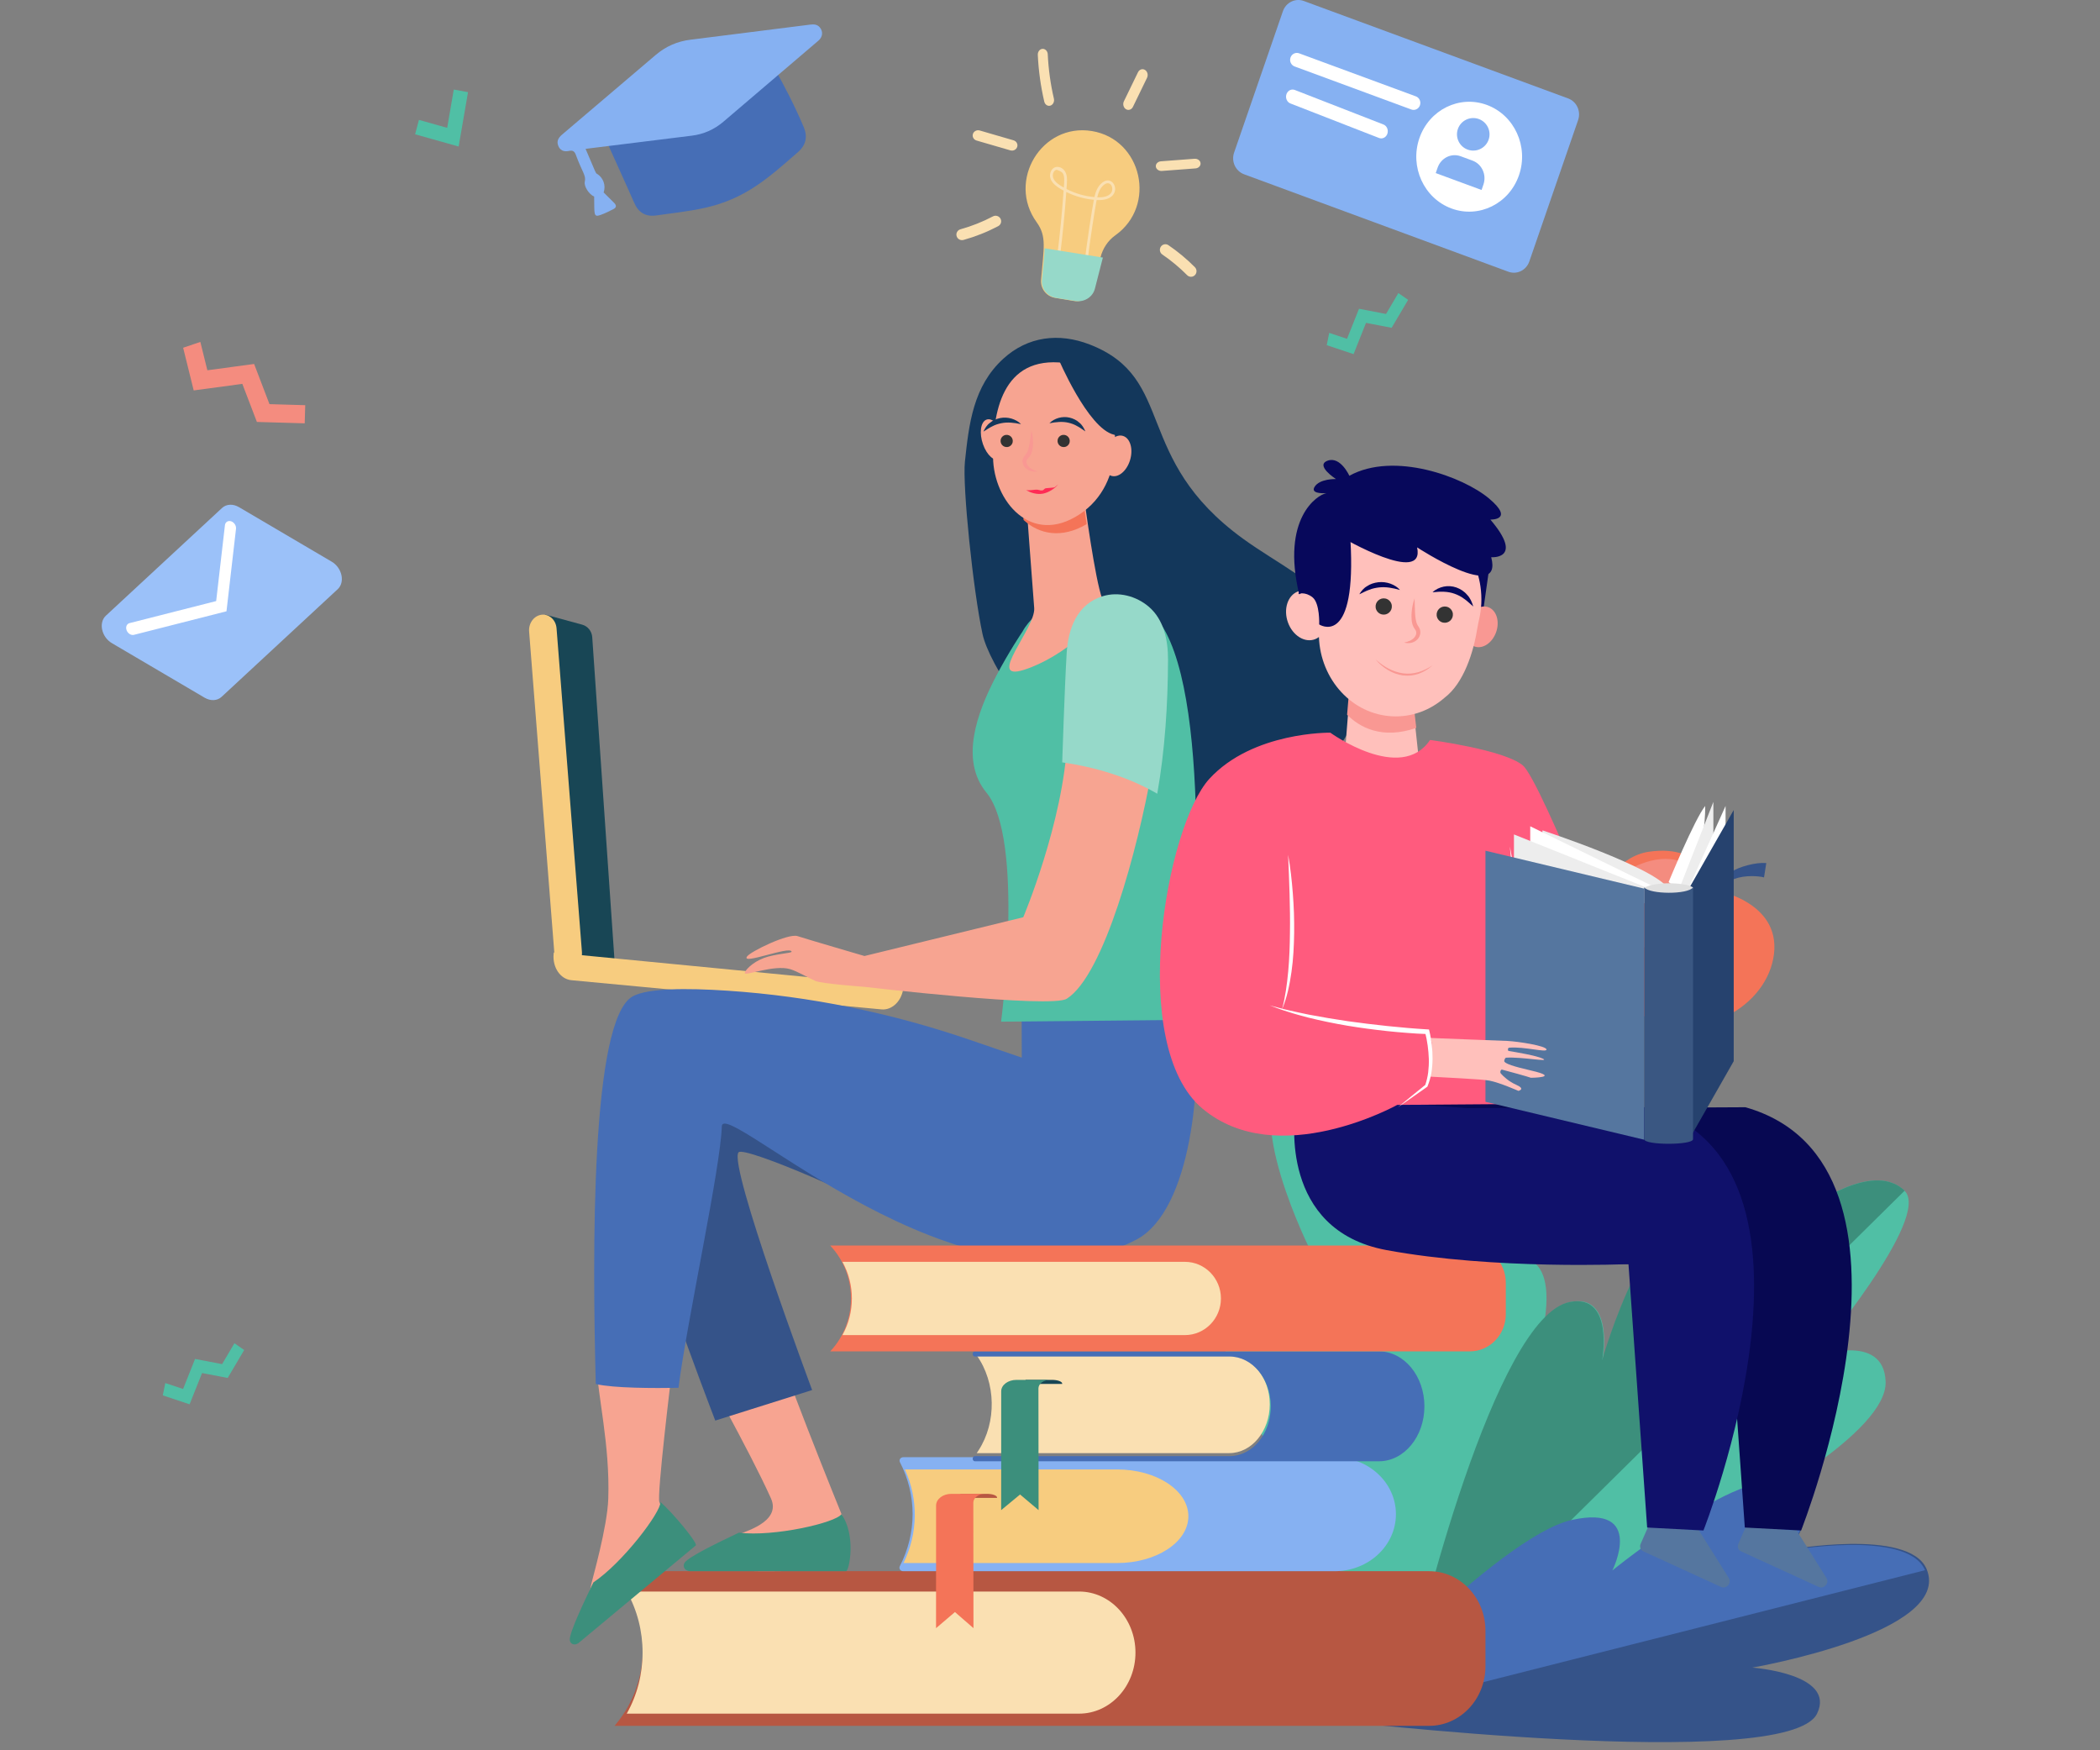 <svg width="516" height="430" viewBox="0 0 516 430" fill="none" xmlns="http://www.w3.org/2000/svg">
<rect x="0" y="0" width="516" height="430" fill="#808080" stroke="none"/>
<g id="vector">
<path id="Vector" d="M326.609 81.781L330.987 83.237L333.926 75.858L340.569 77.134L343.601 72L346 73.666L341.943 80.531L335.647 79.322L332.59 87L326 84.805L326.609 81.781Z" fill="#50BFA5"/>
<path id="Vector_2" d="M40.609 339.781L44.988 341.237L47.928 333.858L54.571 335.134L57.604 330L60 331.666L55.946 338.528L49.649 337.322L46.591 345L40 342.805L40.609 339.781Z" fill="#50BFA5"/>
<path id="Vector_3" d="M354.196 424C354.196 424 377.911 340.709 379.813 322.334C381.716 303.962 368.457 309.655 368.457 309.655C368.457 309.655 379.614 274.646 371.545 266.338C363.479 258.029 356.203 273.516 356.203 273.516C356.203 273.516 353.762 231.016 345.16 231C329.14 230.97 329.457 277.35 329.457 277.35C329.457 277.35 325.367 259.192 316.791 264.169C303.856 271.676 322.406 308.065 322.406 308.065C322.406 308.065 305.923 308.078 300.133 316.689C289.744 332.141 354.199 424 354.199 424H354.196Z" fill="#50BFA5"/>
<g id="Group">
<path id="Vector_4" d="M346.003 413C346.003 413 414.362 401.11 429.23 388.512C444.098 375.913 429.382 370.232 429.382 370.232C429.382 370.232 463.722 351.922 463.325 339.472C462.929 327.022 445.867 333.352 445.867 333.352C445.867 333.352 474.801 299.035 467.951 292.52C455.191 280.379 421.742 316.052 421.742 316.052C421.742 316.052 431.674 299.088 421.213 296.404C405.438 292.355 393.794 334.187 393.794 334.187C393.794 334.187 396.751 317.668 385.875 319.867C366.359 323.814 346 412.997 346 412.997L346.003 413Z" fill="#50BFA5"/>
<path id="Vector_5" d="M385.735 319.862C396.665 317.812 393.672 334.18 393.672 334.18C393.672 334.18 405.343 292.355 421.154 296.403C431.64 299.086 421.685 316.048 421.685 316.048C421.685 316.048 455.214 280.381 468 292.519L346 413C348.17 401.491 367.41 323.301 385.735 319.865V319.862Z" fill="#3C8F7C"/>
</g>
<g id="Group_2">
<path id="Vector_6" d="M326 422.493C326 422.493 362.129 384.499 380.32 380.541C398.515 376.583 395.241 389.97 395.241 389.97C395.241 389.97 431.338 357.326 439.702 365.236C448.067 373.145 439.018 380.781 439.018 380.781C439.018 380.781 469.087 375.27 473.391 385.476C480.005 401.157 430.556 409.688 430.556 409.688C430.556 409.688 451.277 411.171 446.473 421.002C439.225 435.827 326 422.489 326 422.489V422.493Z" fill="#355389"/>
<path id="Vector_7" d="M473 385.766C468.707 375.504 438.72 381.044 438.72 381.044C438.72 381.044 447.744 373.363 439.402 365.407C431.061 357.452 396.178 385.823 396.178 385.823C396.178 385.823 404.402 369.428 386.256 373.406C368.111 377.387 326 423 326 423L472.997 385.766H473Z" fill="#466EB6"/>
</g>
<g id="Group_3">
<path id="Vector_8" d="M268.311 32.198C280.628 34.24 284.289 50.528 274.047 57.813C272.207 59.121 270.934 61.088 270.393 63.289L268.527 70.867C268.014 72.954 265.993 74.295 263.886 73.944L259.219 73.172C257.111 72.821 255.626 70.902 255.803 68.757C256.451 60.936 257.25 58.098 254.727 54.608C247.343 44.405 255.987 30.153 268.307 32.198H268.311Z" fill="#F7CC7F"/>
<path id="Vector_9" d="M267.106 65C267.924 58.267 269.071 51.159 269.462 49.143C276.662 49.538 273.924 42.002 270.602 45.065C269.656 45.939 269.209 47.123 268.913 48.419C266.521 48.203 264.185 47.528 262.055 46.435C262.17 44.775 262.334 43.516 261.868 42.452C261.161 40.847 259.114 40.41 258.279 41.973C257.967 42.56 257.911 43.31 258.138 43.933C258.621 45.261 260.074 46.138 261.342 46.827C260.964 52.18 260.438 57.575 259.778 62.886L260.458 62.971C261.109 57.745 261.628 52.438 262.006 47.169C264.122 48.213 266.422 48.865 268.778 49.087C268.286 51.664 267.198 58.593 266.429 64.915L267.109 64.997L267.106 65ZM272.883 47.554C272.242 48.239 271.171 48.539 269.607 48.468C269.876 47.322 270.277 46.295 271.069 45.564C272.856 43.914 273.954 46.406 272.879 47.554H272.883ZM261.24 42.726C261.635 43.62 261.483 44.765 261.395 46.08C260.366 45.499 259.17 44.772 258.786 43.708C258.513 42.961 258.818 41.907 259.584 41.712C259.666 41.692 260.967 42.103 261.24 42.729V42.726Z" fill="#FAE0B2"/>
<path id="Vector_10" d="M271 63.28C270.984 63.341 270.96 63.401 270.944 63.465L269.035 70.918C268.51 72.971 266.442 74.29 264.286 73.945L259.51 73.185C257.354 72.84 255.833 70.953 256.015 68.843C256.308 65.419 256.635 62.97 256.678 61L270.997 63.28H271Z" fill="#96D9C9"/>
<path id="Vector_11" d="M278.375 26.259L281.843 19.115C282.18 18.423 281.956 17.557 281.343 17.177C280.73 16.797 279.962 17.05 279.625 17.742L276.157 24.886C275.82 25.577 276.044 26.444 276.657 26.824C277.273 27.204 278.041 26.947 278.375 26.259Z" fill="#FAE0B2"/>
<path id="Vector_12" d="M285.501 41.995L293.741 41.374C294.498 41.317 295.061 40.741 294.995 40.085C294.929 39.432 294.26 38.947 293.499 39.005L285.259 39.626C284.502 39.683 283.939 40.259 284.005 40.915C284.071 41.568 284.74 42.053 285.501 41.995Z" fill="#FAE0B2"/>
<path id="Vector_13" d="M293.61 67.592C294.135 67.049 294.129 66.175 293.597 65.639C291.612 63.636 289.425 61.815 287.103 60.233C286.483 59.809 285.643 59.981 285.228 60.613C284.813 61.246 284.981 62.103 285.601 62.527C287.781 64.013 289.831 65.722 291.696 67.602C292.225 68.135 293.081 68.135 293.61 67.589V67.592Z" fill="#FAE0B2"/>
<path id="Vector_14" d="M258.091 25.949C258.746 25.75 259.134 24.979 258.957 24.231C258.129 20.675 257.621 17.007 257.448 13.329C257.413 12.555 256.834 11.959 256.159 12.002C255.483 12.043 254.966 12.706 255.002 13.481C255.184 17.351 255.718 21.213 256.59 24.959C256.767 25.713 257.442 26.151 258.088 25.952L258.091 25.949Z" fill="#FAE0B2"/>
<path id="Vector_15" d="M249.943 36.084C250.155 35.4 249.757 34.681 249.047 34.474L240.727 32.055C240.017 31.851 239.272 32.234 239.057 32.919C238.845 33.6 239.243 34.322 239.953 34.526L248.273 36.945C248.979 37.15 249.728 36.766 249.94 36.081L249.943 36.084Z" fill="#FAE0B2"/>
<path id="Vector_16" d="M236.371 59C236.493 59 236.618 58.984 236.743 58.948C239.693 58.127 242.564 56.987 245.274 55.56C245.941 55.208 246.194 54.387 245.839 53.722C245.484 53.061 244.652 52.807 243.985 53.158C241.449 54.494 238.762 55.56 236 56.328C235.27 56.531 234.845 57.28 235.053 58.003C235.224 58.602 235.773 58.993 236.371 58.993V59Z" fill="#FAE0B2"/>
</g>
<path id="Vector_17" d="M49.227 84L50.952 90.964L62.441 89.419L66.215 99.29L75 99.544L74.871 104L63.125 103.662L59.544 94.309L47.595 95.916L45 85.433L49.227 84Z" fill="#F48C7F"/>
<path id="Vector_18" d="M151 423.997H351.156C358.801 423.997 365 417.439 365 409.352V400.645C365 392.554 358.801 386 351.156 386H151C160.157 396.588 160.313 412.772 151.369 423.558L151 424V423.997Z" fill="#B75742"/>
<path id="Vector_19" d="M154.01 391H265.142C272.794 391 279 397.716 279 406.002C279 414.284 272.798 421 265.142 421H154C159.192 411.799 159.182 400.177 154.01 391Z" fill="#FAE0B2"/>
<path id="Vector_20" d="M221.122 359.219C220.832 358.656 221.275 358 221.947 358H327.955C336.263 358 343 364.267 343 372C343 379.73 336.263 386 327.955 386H221.919C221.243 386 220.797 385.341 221.093 384.774C225.29 376.682 225.281 367.275 221.125 359.219H221.122Z" fill="#86B1F2"/>
<path id="Vector_21" d="M222.342 361.003H274.477C284.154 361.003 292 366.152 292 372.502C292 378.852 284.154 384 274.477 384H222C225.586 376.681 225.687 368.351 222.342 361V361.003Z" fill="#F7CC7F"/>
<g id="Group_4">
<path id="Vector_22" d="M236 367H242.478C243.872 367 245 367.411 245 367.918V368H236V367Z" fill="#B75742"/>
<path id="Vector_23" d="M230.012 369.874C230.012 368.284 231.69 367 233.758 367H242C240.429 367 239.158 367.977 239.158 369.182L239.197 400L234.643 396.037L230 400L230.009 369.877L230.012 369.874Z" fill="#F47458"/>
</g>
<g id="Group_5">
<path id="Vector_24" d="M240 356.997H302.038C307.538 356.997 312 351.625 312 344.998C312 338.371 307.541 333 302.038 333H240C244.741 339.653 244.927 349.41 240.442 356.317L240 357V356.997Z" fill="#FAE0B2"/>
<path id="Vector_25" d="M312.246 345.497C312.246 338.742 307.71 333.267 302.113 333.267H239.526C239.233 333.267 238.997 332.978 239 332.627C239 332.279 239.236 332 239.526 332H338.816C344.992 332 350 338.042 350 345.5C350 352.955 344.992 359 338.816 359H239.529C239.242 359 239.006 358.718 239.003 358.373C239.003 358.022 239.236 357.733 239.529 357.733H302.116C307.713 357.733 312.249 352.258 312.249 345.503L312.246 345.497Z" fill="#466EB6"/>
<g id="Group_6">
<path id="Vector_26" d="M252 339H258.478C259.872 339 261 339.411 261 339.919V340H252V339Z" fill="#184655"/>
<path id="Vector_27" d="M246.012 341.789C246.012 340.251 247.69 339 249.758 339H258C256.429 339 255.158 339.946 255.158 341.115L255.197 371L250.643 367.157L246 371L246.009 341.789H246.012Z" fill="#3C8F7C"/>
</g>
</g>
<g id="Group_7">
<g id="Group_8">
<path id="Vector_28" d="M143.053 153.464L134 151L140.138 235.627L151 236L145.521 156.537C145.42 155.072 144.428 153.837 143.056 153.464H143.053Z" fill="#184655"/>
<g id="Group_9">
<path id="Vector_29" d="M139.269 237.987C139.479 238.007 139.692 238.004 139.911 237.978C141.77 237.758 143.151 235.912 142.987 233.85L136.751 154.353C136.59 152.295 134.951 150.802 133.089 151.021C131.226 151.241 129.849 153.087 130.013 155.149L136.249 234.646C136.393 236.465 137.689 237.84 139.269 237.987Z" fill="#F7CC7F"/>
<path id="Vector_30" d="M222 242.322C221.997 242.382 221.994 242.442 221.987 242.501C221.703 245.781 219.288 248.234 216.588 247.982L140.403 240.812C137.703 240.559 135.746 237.691 136.027 234.412C136.039 234.272 136.055 234.136 136.074 234L221.997 242.322H222Z" fill="#F7CC7F"/>
</g>
</g>
<path id="Vector_31" d="M169.003 328.612C174.083 331.475 189.612 326.454 189.612 326C189.834 330.315 207 372.546 207 372.546L206.987 385.539C206.987 385.539 171.617 387.252 172.125 384.075C172.633 380.897 174.536 382.963 181.591 376.962C182.218 376.429 192.123 374.092 189.442 368.13C184.044 356.124 172.575 336.107 169 328.612H169.003Z" fill="#F7A491"/>
<path id="Vector_32" d="M207.913 385.99L169.438 386C168.048 385.851 167.725 384.651 168.214 383.923C169.224 382.422 176.598 378.888 181.554 376.54C190.187 377.611 205.363 374.091 206.753 372C210.408 377.191 208.686 385.817 207.91 385.986L207.913 385.99Z" fill="#3C8F7C"/>
<path id="Vector_33" d="M215.866 297.638C216.383 296.039 182.973 281.422 181.479 283.093C178.833 286.047 199.556 341.5 199.556 341.5L175.749 349C175.749 349 151 284.935 152.031 273.215C153.066 261.496 165.464 248.181 192.329 256.704C219.194 265.225 215.869 297.638 215.869 297.638H215.866Z" fill="#355389"/>
<path id="Vector_34" d="M146.625 335.482C152.27 334.41 159.586 334.106 165.441 334C164.752 339.432 161.399 367.294 162.012 369.004C164.494 375.938 170 379.184 170 379.184C170 379.184 144.038 403.592 142.469 400.773C140.901 397.955 143.628 398.332 145.324 389.032C145.473 388.205 149.229 375.227 149.461 368.224C149.905 354.872 146.819 342.896 146.625 335.482Z" fill="#F7A491"/>
<path id="Vector_35" d="M155.47 244.775C159.099 242.773 168.518 242.704 178.877 243.398C199.072 244.749 219.002 248.858 238.214 255.432L251.067 259.833L251.026 246.215C251.026 246.215 291.918 239.144 293.339 249.617C295.483 265.389 292.824 297.412 279.198 304.558C236.878 326.759 177.573 269.192 177.36 276.723C177.071 286.837 168.82 324.478 166.711 340.956C160.842 341.061 150.763 341.058 146.392 340.019C145.543 307.736 145.142 250.469 155.47 244.775Z" fill="#466EB6"/>
<path id="Vector_36" d="M170.969 379.675L142.147 403.653C141.006 404.44 140.056 403.758 140.003 402.899C139.89 401.126 143.414 393.713 145.8 388.756C152.981 383.962 162.453 371.456 162.284 369C165.322 371.671 171.462 379.051 170.972 379.678L170.969 379.675Z" fill="#3C8F7C"/>
<path id="Vector_37" d="M237.094 113.428C238.076 104.178 239.108 94.895 246.539 88.116C252.555 82.631 260.199 81.7 267.761 84.636C289.183 92.952 278.146 112.579 305.459 132.37C313.948 138.52 323.302 142.727 329.691 151.007C338.635 162.597 335.259 176.539 327.106 185.847C288.103 230.383 244.554 170.238 241.429 155.798C239.105 145.057 236.465 119.378 237.094 113.424V113.428Z" fill="#13375B"/>
<path id="Vector_38" d="M244.769 166.09C247.954 160.002 251.238 155.169 251.238 155.169C254.544 149.078 263.08 146 263.08 146C263.08 146 265.934 146.059 269.215 146.227C269.418 146.79 269.625 147.195 269.834 147.356C271.066 148.315 278.129 147.077 282.689 150.29C297.979 163.878 293.75 229.741 292.546 250.542L245.982 251C245.982 251 251.854 206.24 242.391 194.74C235.801 186.733 240.041 175.128 244.769 166.093V166.09Z" fill="#50BFA5"/>
<path id="Vector_39" d="M266.533 123.34C266.533 123.34 269.057 142.393 270.819 147.024C272.581 151.655 261.13 161.555 251.601 164.561C242.072 167.567 254.513 154.333 254.118 149.384C253.724 144.436 251.993 121 251.993 121L266.537 123.34H266.533Z" fill="#F7A491"/>
<path id="Vector_40" d="M251.504 127.744C251.213 123.854 251 121 251 121L266.192 123.349C266.192 123.349 266.575 125.595 267 128.774C260.843 132.405 255.303 131.259 251.507 127.747L251.504 127.744Z" fill="#F47458"/>
<path id="Vector_41" d="M261.595 89.17C261.595 89.17 267.426 90.528 271.028 96.201C274.629 101.873 277.097 118.578 265.241 126.374C253.382 134.171 244.16 123.142 244.007 112.386C243.854 101.63 246.087 87.273 261.598 89.17H261.595Z" fill="#F7A491"/>
<path id="Vector_42" d="M241.533 109.141C242.475 111.828 244.342 113.497 245.706 112.867C247.069 112.237 247.41 109.546 246.467 106.859C245.525 104.172 243.658 102.503 242.294 103.133C240.931 103.763 240.59 106.454 241.533 109.141Z" fill="#F7A491"/>
<path id="Vector_43" d="M260.003 88.002C260.003 88.002 267.289 105.244 273.691 106.785C280.094 108.326 280 117 280 117C280 117 279.856 96.965 273.857 92.368C267.857 87.771 260 88.002 260 88.002H260.003Z" fill="#13375B"/>
<path id="Vector_44" d="M271.333 110.951C270.511 113.649 271.263 116.31 273.012 116.888C274.762 117.466 276.846 115.748 277.667 113.049C278.489 110.351 277.737 107.69 275.988 107.112C274.238 106.534 272.154 108.252 271.333 110.951Z" fill="#F7A491"/>
<path id="Vector_45" d="M187.64 235.37C190.429 234.32 194.578 234.188 194.508 233.805C194.229 232.253 181.91 237.232 183.574 234.967C184.499 233.706 193.719 229.239 195.96 229.979C198.134 230.695 212.412 234.868 212.412 234.868L251.43 225.343C251.43 225.343 261.277 202.031 262.241 182C270.383 183.146 275.923 185.242 283 189.333C279.587 208.489 271.296 239.537 262.127 245.361C258.269 247.811 212.222 242.429 212.222 242.429C212.222 242.429 202.073 241.683 200.416 241.019C199.158 240.514 195.922 238.616 194.159 238.097C190.157 236.915 183.022 239.88 183 239.065C182.984 238.47 184.794 236.45 187.643 235.377L187.64 235.37Z" fill="#F7A491"/>
<path id="Vector_46" d="M262.091 160.517C262.463 154.346 264.692 148.391 270.957 146.471C274.839 145.281 279.193 146.418 282.295 149.075C285.985 152.235 287.016 157.301 287 162.096C286.962 172.986 286.253 184.279 284.354 195C277.317 190.905 269.1 188.443 261 187.296C261.003 187.233 261.599 168.667 262.094 160.513L262.091 160.517Z" fill="#96D9C9"/>
</g>
<path id="Vector_47" d="M102 32.988L112.696 36L115 22.641L111.501 22L109.878 31.41L102.936 29.454L102 32.988Z" fill="#50BFA5"/>
<g id="Group_10">
<path id="Vector_48" d="M433.997 212.025C431.368 211.816 427.328 212.943 425.519 214.136C425.246 214.382 423.163 215.188 421 218.672L421.489 219C423.774 216.677 425.31 216.156 427.138 215.625C430.153 214.873 433.193 215.435 433.444 215.566L434 212.028L433.997 212.025Z" fill="#355389"/>
<path id="Vector_49" d="M421.627 218.721C421.627 218.721 437.371 221.461 435.903 234.294C434.435 247.127 417.826 257.107 403.003 249.172C383.063 238.497 390.937 211.353 405.131 209.254C419.325 207.156 421.627 218.721 421.627 218.721Z" fill="#F47458"/>
<path id="Vector_50" d="M415.292 213.05C415.292 213.05 411.193 208.709 402.211 212.661C393.229 216.609 392.58 235.024 400.591 233.955C408.6 232.886 421.697 215.712 415.292 213.054V213.05Z" fill="#F48C7F"/>
</g>
<g id="Group_11">
<path id="Vector_51" d="M305.674 42.813L370.631 66.757C372.724 67.529 375.027 66.4 375.774 64.237L387.765 29.502C388.512 27.339 387.42 24.96 385.326 24.187L320.369 0.243C318.276 -0.529 315.973 0.6 315.226 2.763L303.235 37.495C302.488 39.658 303.581 42.037 305.674 42.81V42.813Z" fill="#86B1F2"/>
<path id="Vector_52" d="M348.759 33.966C346.348 40.985 349.872 48.708 356.634 51.212C363.393 53.715 370.83 50.056 373.241 43.034C375.652 36.015 372.128 28.292 365.366 25.788C358.607 23.285 351.17 26.944 348.759 33.966Z" fill="white"/>
<path id="Vector_53" d="M358.233 31.655C357.492 33.734 358.577 36.023 360.655 36.767C362.733 37.508 365.022 36.423 365.766 34.345C366.51 32.266 365.422 29.977 363.344 29.233C361.265 28.492 358.977 29.577 358.233 31.655Z" fill="#86B1F2"/>
<path id="Vector_54" d="M361.825 39.461L358.915 38.389C356.61 37.539 354.067 38.8 353.238 41.203L352.783 42.522L364.042 46.672L364.497 45.353C365.327 42.95 364.13 40.311 361.825 39.461Z" fill="#86B1F2"/>
<path id="Vector_55" d="M347.342 27C348.043 27 348.67 26.544 348.904 25.863C349.211 24.973 348.76 23.991 347.899 23.674L319.214 13.099C319.035 13.033 318.846 13 318.658 13C317.957 13 317.33 13.456 317.096 14.137C316.789 15.027 317.24 16.009 318.101 16.326L346.786 26.901C346.965 26.967 347.154 27 347.342 27Z" fill="white"/>
<path id="Vector_56" d="M339.389 34C340.07 34 340.679 33.531 340.906 32.832C341.205 31.919 340.766 30.91 339.93 30.584L318.152 22.102C317.978 22.034 317.794 22 317.611 22C316.93 22 316.32 22.469 316.093 23.168C315.95 23.61 315.972 24.088 316.156 24.513C316.339 24.937 316.666 25.26 317.07 25.416L338.848 33.898C339.022 33.966 339.205 34 339.389 34Z" fill="white"/>
</g>
<path id="Vector_57" d="M204 306H361.162C366.043 306 370 310.098 370 315.152V322.848C370 327.902 366.043 332 361.162 332H204L204.083 331.911C210.807 324.665 210.769 313.203 204 306.003V306Z" fill="#F47458"/>
<path id="Vector_58" d="M207 310H291.148C296.037 310 300 314.03 300 319C300 323.97 296.037 328 291.148 328H207.003C210.096 322.429 210.093 315.571 207.003 310.003L207 310Z" fill="#FAE0B2"/>
<g id="Group_12">
<path id="Vector_59" d="M186.299 10C183.842 12.015 179.57 18.498 174.117 23.047C170.928 25.71 168.471 25.033 164.399 25.537C145.084 27.934 150.317 31.993 148 32.392C148.659 33.949 154.675 47.092 155.799 49.751C156.836 52.201 158.628 53.3 161.226 52.93C165.221 52.364 169.25 51.939 173.185 51.066C183.266 48.819 188.874 43.638 196.1 37.344C198.016 35.676 198.487 33.593 197.494 31.234C192.869 20.254 186.796 11.011 186.296 10H186.299Z" fill="#466EB6"/>
<path id="Vector_60" d="M145.993 48.289C146.079 52.593 145.757 53.459 147.572 52.805C148.665 52.411 149.722 51.9 150.754 51.356C151.483 50.972 151.512 50.467 150.92 49.862C150.061 48.979 149.176 48.123 148.313 47.267C148.942 45.577 148.22 43.614 146.671 42.689C146.354 42.501 146.584 42.901 143.884 36.569C152.815 35.446 159.113 34.694 170.009 33.329C172.924 32.965 175.512 31.812 177.764 29.891C185.545 23.256 193.326 16.625 201.103 9.983C202.158 9.081 202.292 7.763 201.455 6.747C200.816 5.969 199.966 5.933 199.052 6.05C196.566 6.369 172.189 9.452 169.712 9.748C166.459 10.136 163.596 11.383 161.082 13.528C153.438 20.049 145.773 26.551 138.12 33.059C137.069 33.951 136.784 34.772 137.155 35.765C137.561 36.855 138.446 37.376 139.785 37.083C140.75 36.871 141.178 37.168 141.51 38.079C143.012 42.198 144.06 43.109 143.696 44.614C143.415 45.773 144.769 47.785 145.993 48.286V48.289Z" fill="#86B1F2"/>
</g>
<g id="Group_13">
<path id="Vector_61" d="M54.437 171.207L82.978 144.752C84.833 143.032 84.059 139.494 81.5 137.989L58.721 124.592C57.262 123.735 55.62 123.814 54.563 124.793L26.023 151.248C24.167 152.968 24.941 156.506 27.5 158.011L50.279 171.408C51.738 172.265 53.38 172.186 54.437 171.207Z" fill="#9BC1F9"/>
<path id="Vector_62" d="M55.651 150.177L57.99 129.921C58.081 129.146 57.544 128.316 56.792 128.069C56.041 127.823 55.358 128.253 55.27 129.028L53.115 147.668L31.826 153.085C31.134 153.263 30.813 154.05 31.112 154.845C31.412 155.639 32.219 156.142 32.915 155.964L55.651 150.177Z" fill="white"/>
</g>
<g id="verticalLines">
<path id="Vector_63" d="M430.769 371.004L427.117 379.324C426.816 380.012 427.117 380.817 427.79 381.125L446.861 389.858C448.24 390.489 449.575 388.891 448.743 387.6L441.362 375.852C441.362 375.852 435.527 376.945 430.769 371V371.004Z" fill="#55769F"/>
<path id="Vector_64" d="M406.769 371.004L403.117 379.324C402.816 380.012 403.117 380.817 403.79 381.125L422.861 389.858C424.24 390.489 425.575 388.891 424.743 387.6L417.362 375.852C417.362 375.852 411.527 376.945 406.769 371V371.004Z" fill="#55769F"/>
<path id="Vector_65" d="M365.919 139.642L364.018 153L360 135.191C360 135.191 365.629 132.129 365.878 133.244C366.127 134.359 365.919 139.642 365.919 139.642Z" fill="#07085B"/>
<path id="Vector_66" d="M331.815 168L330 191L349 190.03L346.808 169.661L331.815 168Z" fill="#FFC0BB"/>
<path id="Vector_67" d="M348 178.828L346.935 169.585L331.641 168L331 175.598C334.039 178.626 339.508 181.761 348 178.828Z" fill="#F99893"/>
<g id="Group_14">
<path id="Vector_68" d="M360.578 152.196C359.434 154.771 360.042 157.667 361.931 158.661C363.82 159.659 366.278 158.378 367.422 155.803C368.566 153.227 367.958 150.331 366.069 149.337C364.18 148.343 361.722 149.62 360.578 152.196Z" fill="#F99893"/>
<path id="Vector_69" d="M363.04 154.155C363.142 153.509 363.276 152.871 363.425 152.238C364.023 149.672 364.184 146.923 363.767 144.056C362.43 134.835 355.241 127.482 346.293 126.207C334.239 124.486 323.624 133.703 322.873 145.904C321.634 145.084 320.202 144.816 318.892 145.319C316.387 146.282 315.302 149.688 316.47 152.924C317.638 156.16 320.615 158 323.124 157.037C323.47 156.903 323.789 156.717 324.08 156.497C324.465 166.949 332.217 175.504 342.109 175.979C346.946 176.214 351.449 174.472 354.942 171.423C359.693 167.818 362.096 160.168 363.036 154.159L363.04 154.155Z" fill="#FFC0BB"/>
<path id="Vector_70" d="M347.589 147.004C347.625 148.178 347.632 149.32 347.688 150.443C347.756 151.538 347.862 152.712 348.262 153.487C348.666 154.113 348.988 154.512 348.999 155.279C349.024 156.053 348.652 156.75 348.191 157.172C347.246 158.053 346.017 158.135 345 157.861C346.038 157.657 347.03 157.266 347.607 156.519C347.876 156.147 348.053 155.733 347.989 155.341C347.947 154.911 347.826 154.825 347.355 154.105C347.022 153.479 346.916 152.845 346.852 152.231C346.799 151.617 346.81 151.018 346.86 150.423C346.962 149.246 347.189 148.092 347.589 147V147.004Z" fill="#F99893"/>
<path id="Vector_71" d="M341.988 148.774C342.133 150.135 340.933 151.233 339.588 150.957C338.751 150.787 338.099 150.069 338.011 149.22C337.871 147.863 339.067 146.774 340.407 147.041C341.244 147.207 341.901 147.925 341.988 148.774Z" fill="#333333"/>
<path id="Vector_72" d="M356.989 150.779C357.129 152.137 355.933 153.227 354.593 152.959C353.756 152.793 353.104 152.075 353.012 151.226C352.867 149.865 354.067 148.77 355.412 149.042C356.249 149.212 356.901 149.93 356.993 150.779H356.989Z" fill="#333333"/>
<path id="Vector_73" d="M338.004 162C338.491 162.448 338.999 162.865 339.535 163.236C340.063 163.614 340.615 163.959 341.187 164.252C342.328 164.837 343.538 165.263 344.789 165.423C346.035 165.591 347.306 165.474 348.524 165.13C349.742 164.768 350.904 164.174 352 163.455C350.806 164.519 349.824 165.048 348.634 165.509C347.383 165.952 346.133 166.099 344.728 165.935C343.417 165.754 342.15 165.289 341.013 164.6C339.88 163.912 338.836 163.055 338 162H338.004Z" fill="#F99893"/>
<path id="Vector_74" d="M343.996 144.941C343.075 144.682 342.213 144.485 341.356 144.366C340.502 144.248 339.664 144.226 338.85 144.316C338.04 144.413 337.221 144.575 336.439 144.898C335.838 145.067 334.379 145.846 334 146C334.447 145.253 335.095 144.456 335.893 144.015C336.688 143.465 337.684 143.153 338.692 143.038C339.704 142.927 340.739 143.063 341.66 143.397C342.573 143.738 343.411 144.244 344 144.948L343.996 144.941Z" fill="#07085B"/>
<path id="Vector_75" d="M352 145.503C352.759 144.772 353.732 144.337 354.742 144.117C355.757 143.911 356.845 143.974 357.86 144.332C358.866 144.696 359.814 145.301 360.507 146.148C361.229 146.866 361.711 147.991 362 149C361.641 148.726 360.326 147.453 359.748 147.112C359.019 146.543 358.219 146.166 357.41 145.87C356.594 145.579 355.732 145.422 354.833 145.382C353.93 145.341 353.002 145.391 352.004 145.507L352 145.503Z" fill="#07085B"/>
</g>
<g id="Group_15">
<path id="Vector_76" d="M253.425 105.732C253.28 106.79 253.166 107.822 253.005 108.831C252.836 109.815 252.621 110.865 252.15 111.524C251.69 112.048 251.332 112.375 251.25 113.067C251.153 113.765 251.458 114.434 251.877 114.864C252.735 115.759 253.949 115.962 254.986 115.821C253.973 115.529 253.023 115.071 252.519 114.334C252.286 113.97 252.148 113.577 252.248 113.229C252.331 112.845 252.459 112.779 252.994 112.178C253.384 111.647 253.549 111.085 253.669 110.536C253.78 109.986 253.825 109.444 253.831 108.901C253.839 107.825 253.721 106.758 253.425 105.728L253.425 105.732Z" fill="#F99893"/>
<path id="Vector_77" d="M259.889 108.009C259.676 109.013 260.487 109.927 261.511 109.827C262.148 109.766 262.69 109.282 262.821 108.655C263.03 107.654 262.222 106.747 261.202 106.841C260.565 106.899 260.02 107.383 259.889 108.009Z" fill="#333333"/>
<path id="Vector_78" d="M245.888 108.014C245.679 109.015 246.487 109.922 247.507 109.829C248.144 109.77 248.686 109.286 248.82 108.66C249.032 107.655 248.222 106.745 247.198 106.841C246.561 106.903 246.019 107.387 245.885 108.013L245.888 108.014Z" fill="#333333"/>
<path id="Vector_79" d="M259.998 119C259.737 119.241 259.464 119.468 259.173 119.674C258.886 119.883 257.08 119.847 256.765 120.016C256.287 120.438 256.765 120.016 256.287 120.438C255.583 120.577 255.704 120.434 254.997 120.32C254.289 120.198 252.732 120.646 252.08 120.343C252.8 120.81 253.38 121.025 254.075 121.196C254.805 121.357 255.486 121.418 256.28 121.275C257.02 121.127 257.761 120.797 258.382 120.408C259.002 120.02 259.564 119.554 260 119L259.998 119Z" fill="#FF2B55"/>
<path id="Vector_80" d="M257.854 103.987C258.705 103.817 259.496 103.702 260.276 103.665C261.052 103.628 261.805 103.685 262.524 103.851C263.239 104.024 263.955 104.262 264.622 104.658C265.143 104.882 266.368 105.795 266.692 105.984C266.369 105.199 265.87 104.345 265.201 103.831C264.547 103.209 263.687 102.804 262.797 102.595C261.903 102.389 260.962 102.427 260.103 102.672C259.251 102.925 258.449 103.349 257.85 103.994L257.854 103.987Z" fill="#13375B"/>
<path id="Vector_81" d="M250.877 104.196C250.257 103.543 249.422 103.105 248.536 102.834C247.645 102.574 246.665 102.522 245.728 102.711C244.798 102.905 243.899 103.298 243.209 103.907C242.504 104.409 241.98 105.259 241.639 106.035C241.982 105.851 243.264 104.962 243.809 104.745C244.509 104.361 245.256 104.137 246.004 103.978C246.759 103.823 247.543 103.779 248.351 103.832C249.162 103.885 249.989 104.012 250.872 104.199L250.877 104.196Z" fill="#13375B"/>
</g>
<path id="Vector_82" d="M342.221 274.033C342.221 274.033 338.18 302.208 364.673 307.115C391.171 312.023 424.139 310.559 424.139 310.559L428.726 375.276L442.559 376C442.559 376 478.179 286.077 428.877 272.02L384.573 272.244L366.332 270.906C366.332 270.906 347.873 266.222 347.655 267.113C347.437 268.007 342.66 274.476 342.225 274.029L342.221 274.033Z" fill="#070852"/>
<path id="Vector_83" d="M318.221 274.033C318.221 274.033 314.18 302.208 340.674 307.115C367.171 312.023 400.14 310.559 400.14 310.559L404.727 375.276L418.56 376C418.56 376 454.177 286.077 404.878 272.02L360.574 272.244L342.332 270.906C342.332 270.906 323.873 266.222 323.655 267.113C323.437 268.007 318.66 274.476 318.225 274.029L318.221 274.033Z" fill="#10116B"/>
<path id="Vector_84" d="M351.395 181.788C351.395 181.788 369.562 184.17 374.177 188.041C378.793 191.913 401 248.808 401 248.808L382.541 271.15L343.319 271.447C343.319 271.447 313.902 287.83 295.444 272.339C276.985 256.848 286.504 202.934 297.174 191.319C307.844 179.704 326.878 180.001 326.878 180.001C326.878 180.001 344.182 192.511 351.391 181.788H351.395Z" fill="#FF5B7E"/>
<path id="Vector_85" d="M316.509 210.008C317.076 213.149 317.423 216.335 317.67 219.529C317.808 221.128 317.866 222.731 317.942 224.334C317.983 225.942 318.014 227.549 317.993 229.157C317.942 232.371 317.794 235.598 317.334 238.78C316.883 241.95 316.23 245.131 315 248C315.828 244.942 316.237 241.801 316.533 238.648C316.825 235.495 316.925 232.314 316.959 229.136C317.014 225.958 316.949 222.772 316.866 219.582C316.773 216.392 316.65 213.202 316.509 210V210.008Z" fill="white"/>
<path id="Vector_86" d="M371.004 208C371.828 212.572 372.698 217.133 373.581 221.681C374.483 226.225 375.42 230.761 376.485 235.265C377.54 239.769 378.707 244.24 380.12 248.627C380.831 250.818 381.619 252.981 382.549 255.08C383.462 257.182 384.548 259.22 386 261C384.345 259.402 383.13 257.38 382.033 255.342C380.967 253.276 380.05 251.129 379.257 248.942C378.449 246.758 377.754 244.535 377.098 242.303C376.466 240.063 375.884 237.807 375.341 235.547C374.826 233.279 374.33 231.003 373.885 228.723C373.456 226.435 373.034 224.151 372.679 221.85C371.945 217.258 371.371 212.637 371 208H371.004Z" fill="white"/>
<g id="Group_16">
<path id="Vector_87" d="M410 218.376C406.626 213.048 379 204 379 204V213.019L407.121 223L410 218.376Z" fill="#EDEDED"/>
<path id="Vector_88" d="M408 218.635L376 203V209.07L407.21 221L408 218.635Z" fill="white"/>
<path id="Vector_89" d="M406 218.621L372 205V215.526L405.658 221L406 218.621Z" fill="#EDEDED"/>
<path id="Vector_90" d="M410 216.701C410 216.701 416.385 201.214 419 198C419 208.188 415.029 221 415.029 221L410 216.701Z" fill="white"/>
<path id="Vector_91" d="M413 217.377L421 197V206.708L415.503 220L413 217.377Z" fill="#EDEDED"/>
<path id="Vector_92" d="M415 218L424 198V205.128L415 218Z" fill="white"/>
<path id="Vector_93" d="M415 280L426 260.707V199L415 218.293V280Z" fill="#26426E"/>
<path id="Vector_94" d="M365 270.684L404 280V218.316L365 209V270.684Z" fill="#55769F"/>
<path id="Vector_95" d="M404 218.056C407.511 216.365 414.857 216.963 416 218.056C415.398 221.623 404.893 222.324 404 218.056Z" fill="#E0E0E0"/>
<path id="Vector_96" d="M404 279.865C404 281.378 416 281.378 416 279.865V218C414.785 219.799 405.354 219.75 404 218V279.865Z" fill="#3A5782"/>
</g>
<path id="Vector_97" d="M380 257.834C379.886 256.905 372.984 255.873 370.45 255.736C368.527 255.636 355.791 255.2 351.459 255L351.777 256.137L351.71 261.156L351 264.482C354.802 264.726 364.093 265.098 366.028 265.49C368.613 266.011 373.094 268 373.094 268C373.094 268 374.958 267.568 372.588 266.523C370.685 265.687 369.351 264.39 368.786 263.741C368.46 263.369 368.814 262.709 369.049 262.773C375.5 264.498 376.163 264.782 376.163 264.782C376.163 264.782 383.743 264.738 376.206 263.001C371.686 261.96 370.065 261.352 369.665 260.836C369.492 260.615 369.798 259.867 370.073 259.847C373.989 259.599 381.016 261.016 379.09 260.087C377.52 259.331 372.576 258.502 370.654 258.186C370.536 258.166 370.344 257.437 370.87 257.389C374.597 257.073 380.102 258.686 379.996 257.826L380 257.834Z" fill="#FFC0BB"/>
<path id="Vector_98" d="M312 247C313.595 247.405 315.167 247.877 316.767 248.224C318.354 248.621 319.969 248.91 321.565 249.266C324.779 249.882 328.002 250.415 331.236 250.891C334.474 251.338 337.712 251.747 340.962 252.078C344.2 252.417 347.489 252.702 350.696 252.892L351.125 252.917L351.22 253.31C351.496 254.451 351.673 255.564 351.811 256.705C351.945 257.842 352.004 258.987 352 260.133C351.992 261.278 351.897 262.428 351.716 263.565C351.519 264.698 351.196 265.81 350.767 266.873L350.731 266.964L350.66 267.013L347.099 269.519C345.914 270.354 344.724 271.185 343.522 272C344.637 271.061 345.764 270.139 346.898 269.221L350.29 266.472L350.184 266.612C350.542 265.583 350.79 264.52 350.928 263.432C351.054 262.345 351.113 261.245 351.082 260.141C351.047 259.041 350.944 257.941 350.798 256.845C350.645 255.758 350.44 254.654 350.168 253.624L350.692 254.042C348.998 253.996 347.395 253.881 345.748 253.757C344.109 253.628 342.475 253.492 340.844 253.314C337.578 252.958 334.32 252.533 331.078 251.991C327.836 251.441 324.614 250.779 321.419 249.985C319.827 249.56 318.236 249.146 316.668 248.629C315.088 248.162 313.54 247.583 312 247.008V247Z" fill="white"/>
<path id="Vector_99" d="M366.205 127.648C366.205 127.648 372.261 127.85 365.905 122.49C359.55 117.129 342.492 110.84 331.557 116.886C331.557 116.886 329.37 112.016 326.21 113.18C323.049 114.343 328.267 117.69 328.267 117.69C328.267 117.69 324.232 117.554 322.998 119.63C322.088 121.161 324.559 121.231 325.91 121.161C323.613 121.569 314.802 127.396 319.223 146C320.796 145.637 329.752 132.039 329.752 132.039C329.752 132.039 350.231 143.957 348.205 134.482C348.205 134.482 369.424 148.348 366.414 136.896C366.414 136.896 374.618 137.528 366.209 127.652L366.205 127.648Z" fill="#07085B"/>
<path id="Vector_100" d="M319 145.889C319 145.889 320.695 145.283 322.52 146.756C324.345 148.229 324.144 153.411 324.144 153.411C324.144 153.411 332.851 159.13 331.932 134.931C330.955 109.186 324.668 136.994 324.668 136.994L319 145.885V145.889Z" fill="#07085B"/>
</g>
</g>
</svg>
